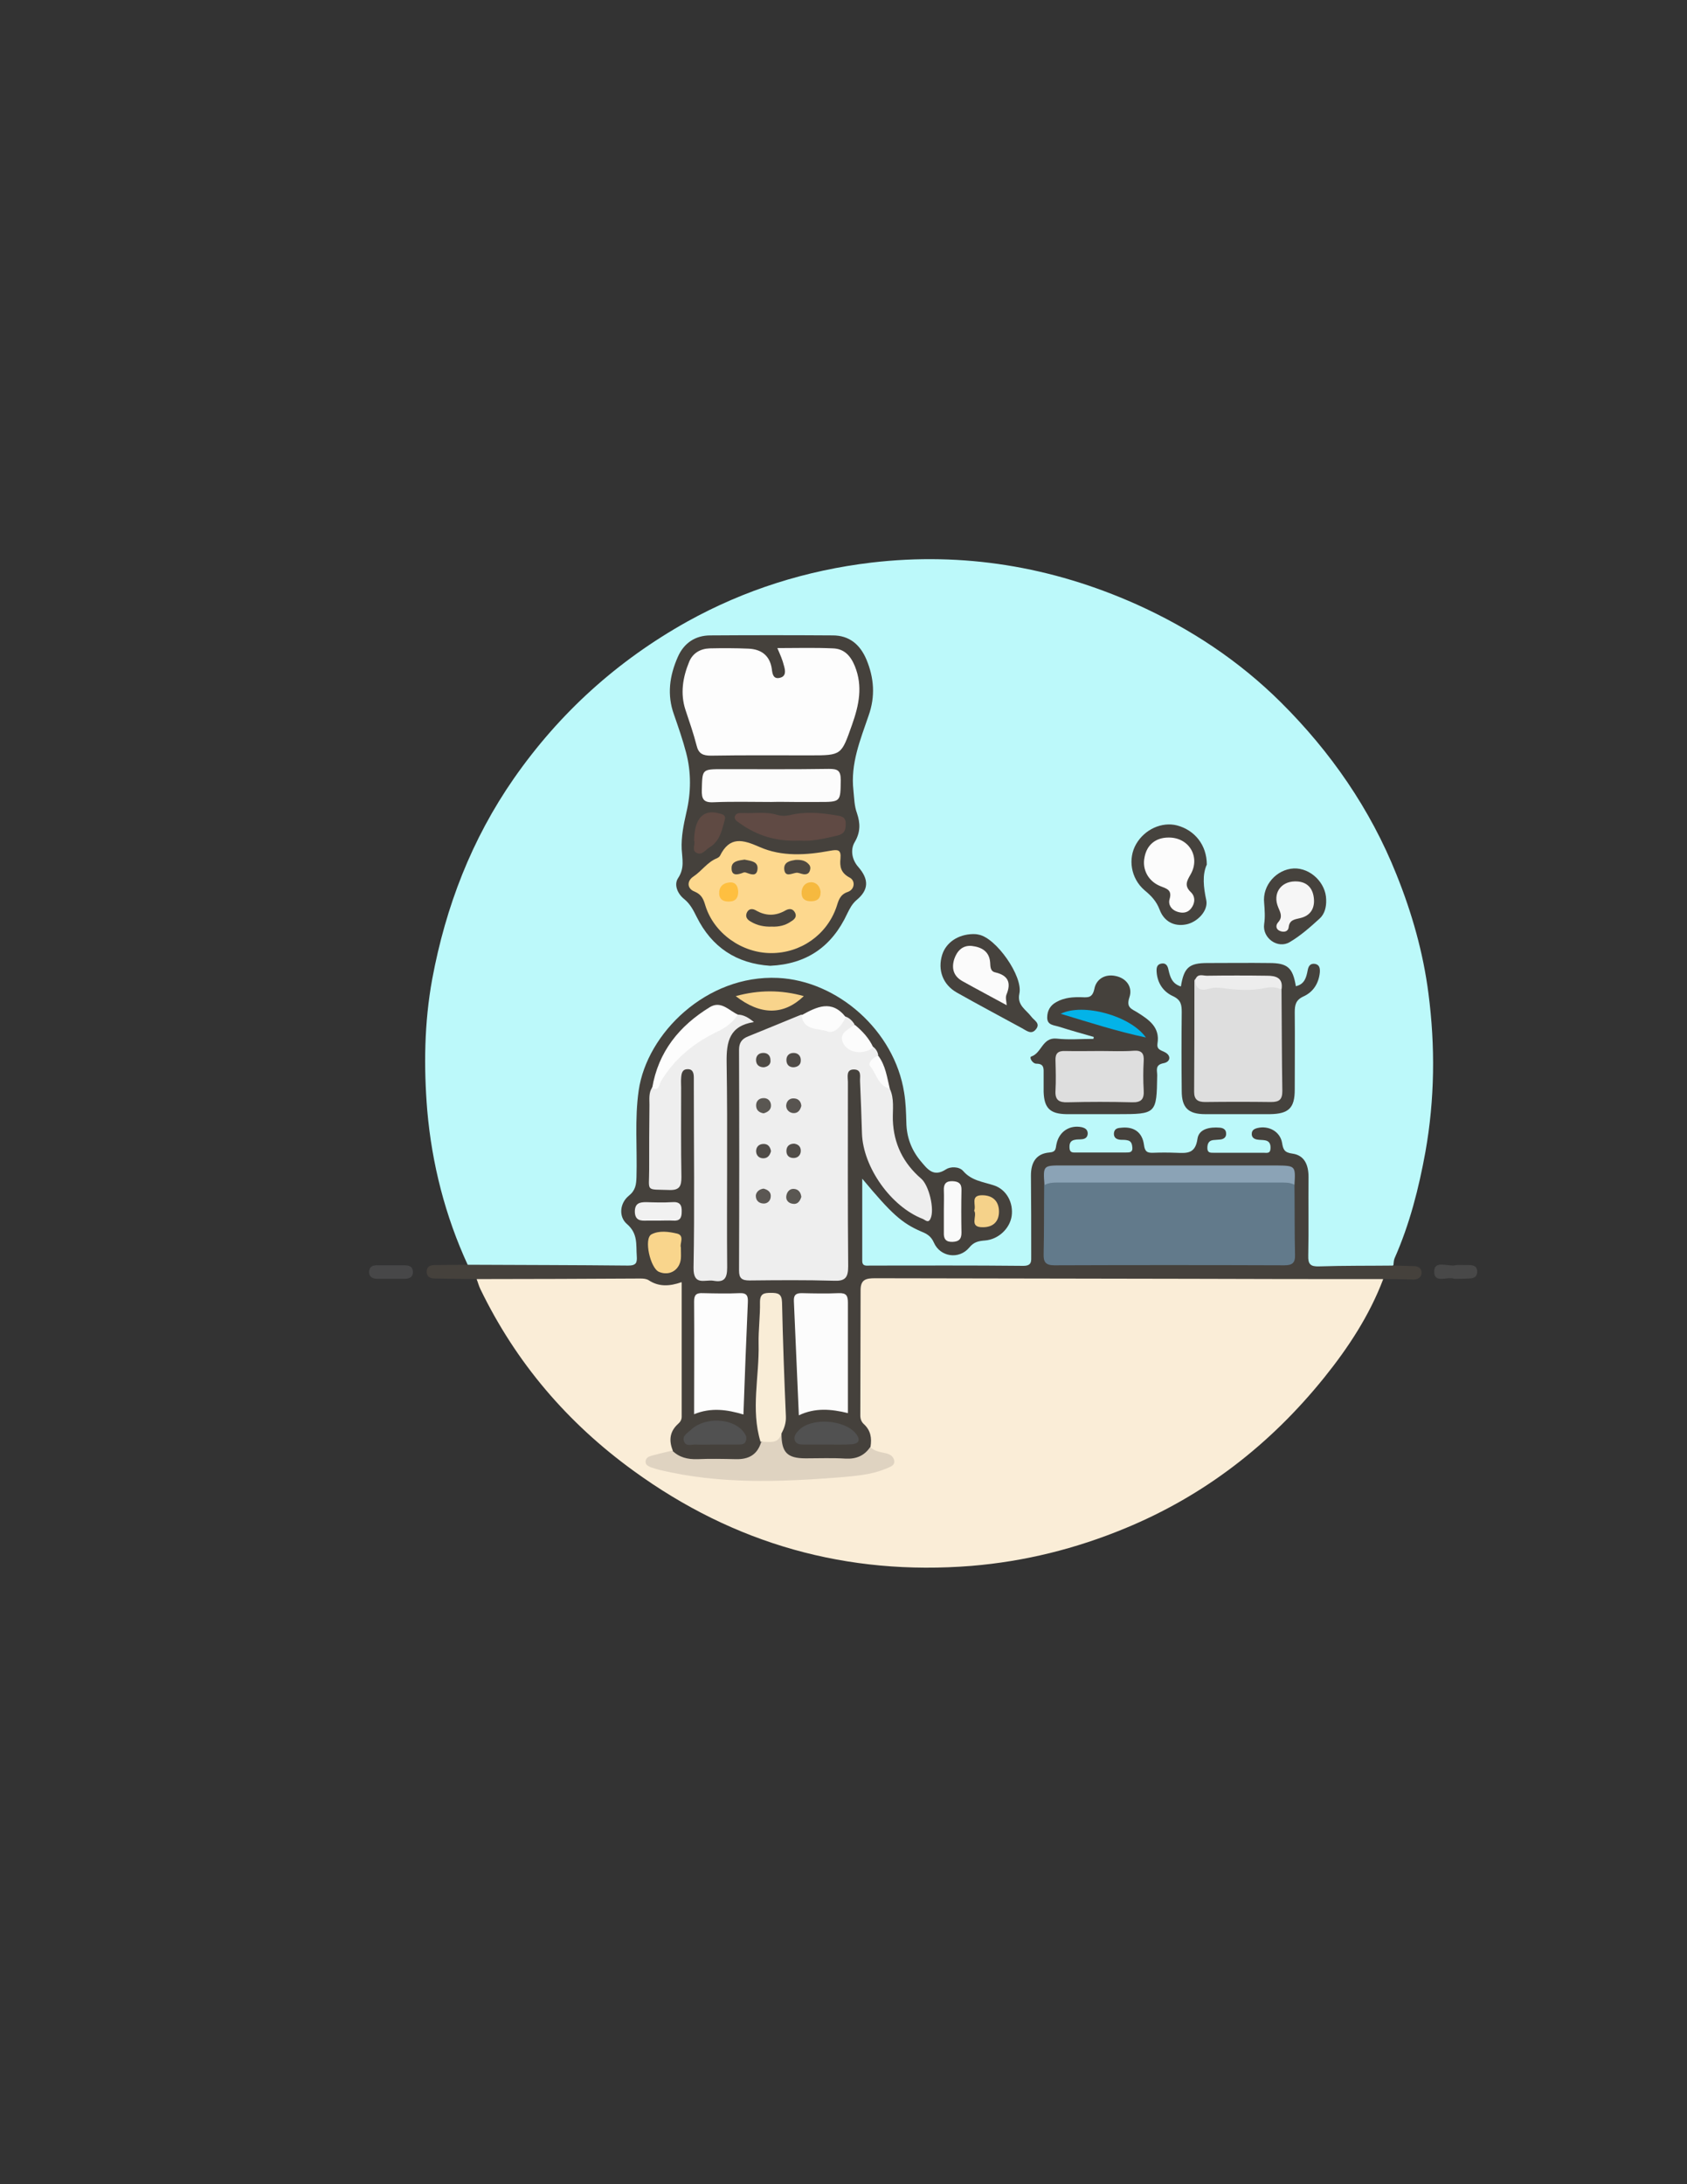 <?xml version="1.0" encoding="utf-8"?>
<!-- Generator: Adobe Illustrator 19.0.0, SVG Export Plug-In . SVG Version: 6.00 Build 0)  -->
<svg version="1.1" id="Calque_1" xmlns="http://www.w3.org/2000/svg" xmlns:xlink="http://www.w3.org/1999/xlink" x="0px" y="0px"
	 viewBox="0 0 612 792" style="enable-background:new 0 0 612 792;" xml:space="preserve">
<rect x="0" y="0" width="612" height="792" fill="#333333" stroke="none"/>
<style type="text/css">
	.st0{fill:#BCF9FA;}
	.st1{fill:#FAEDD7;}
	.st2{fill:#45413C;}
	.st3{fill:#474748;}
	.st4{fill:#484848;}
	.st5{fill:#45423D;}
	.st6{fill:#46423D;}
	.st7{fill:#46433E;}
	.st8{fill:#DFD3C1;}
	.st9{fill:#EEEEEE;}
	.st10{fill:#627A8B;}
	.st11{fill:#FCFCFC;}
	.st12{fill:#FDFDFD;}
	.st13{fill:#8BA3B6;}
	.st14{fill:#F9EDD7;}
	.st15{fill:#515151;}
	.st16{fill:#F9D58C;}
	.st17{fill:#FAFAFA;}
	.st18{fill:#F8D48C;}
	.st19{fill:#F1F1F1;}
	.st20{fill:#F5D28A;}
	.st21{fill:#FDD88E;}
	.st22{fill:#604A44;}
	.st23{fill:#5F4A43;}
	.st24{fill:#DEDEDE;}
	.st25{fill:#03B3E8;}
	.st26{fill:#EDEDED;}
	.st27{fill:#FBFBFB;}
	.st28{fill:#F6F6F6;}
	.st29{fill:#5A5752;}
	.st30{fill:#585450;}
	.st31{fill:#504C48;}
	.st32{fill:#514D49;}
	.st33{fill:#5B5753;}
	.st34{fill:#4F4B47;}
	.st35{fill:#4E4A45;}
	.st36{fill:#4A453E;}
	.st37{fill:#FEBF40;}
	.st38{fill:#4B463F;}
	.st39{fill:#F6B93F;}
	.st40{fill:#4E4840;}
</style>
<g>
	<path class="st0" d="M169.7,458.7c-8.2-17.8-13-36.6-14.7-56c-1.3-15.8-1.1-31.9,1.8-47.7c4.9-26.3,14.3-50.7,29.6-72.7
		c16.6-23.8,37.5-42.7,62.9-56.9c20.9-11.6,43.3-18.6,66.8-21.4c33.3-3.9,65.4,1.4,96.1,15.1c19.6,8.8,37.3,20.5,52.5,35.6
		c18,17.9,32.4,38.6,41.9,62.4c5.6,13.9,9.7,28.3,11.6,43.1c2.5,19.1,2.3,38.4-1.1,57.5c-2.4,13.2-5.7,26.2-11.2,38.6
		c-0.3,0.7-0.3,1.6-0.4,2.4c-0.4,0.6-0.9,1-1.6,1.1c-9,0.8-18,0.6-26.9,0.1c-3.6-0.2-3.8-3.2-3.8-6c-0.1-8-0.1-16,0-24
		c0-5.2-0.9-9.7-7-11.1c-2.1-0.5-2.7-2.3-3.2-4.1c-0.7-2.5-2.4-3.9-5.5-4.2c0.9,1.5,2.4,1.7,3.1,2.6c1.8,2.5,1,5.2-2.1,5.6
		c-6.1,0.8-12.3,0.7-18.4,0.1c-3.6-0.4-4.4-3.5-1.9-6.2c0.7-0.7,1.8-0.9,2.6-2c-3.3-0.2-5.1,1.6-6.1,4.2c-1.3,3.3-3.7,4.4-7,4.3
		c-2.3-0.1-4.7-0.1-7,0c-3.9,0.2-6.8-0.7-7.9-5.1c-0.6-2.5-2.6-3.7-5.3-3.6c0.1,1.3,1,1.4,1.7,1.9c1.4,1.1,2.6,2.3,2.1,4.2
		c-0.6,2.3-2.6,2.3-4.4,2.4c-4.7,0.2-9.3,0.2-14,0c-2.3-0.1-5,0.3-5.8-2.7c-0.8-2.9,1.6-4.1,4.5-5.9c-4-0.2-5.7,1.5-6.8,4
		c-1,2.2-2.2,4-4.7,4.8c-3.7,1.3-4.9,4.2-4.9,7.9c0,8.5,0.1,17,0,25.5c-0.1,6.4-1,7.4-7.2,7.4c-16.5,0.1-33,0.1-49.5,0
		c-6,0-7-1-7.1-7c-0.1-6.8,0.3-13.7-0.9-20.4c-0.2-1.3-0.1-2.7,0.3-4c0.6-2.3,1.9-2.5,3.7-1.2c1,0.7,1.7,1.6,2.3,2.6
		c4.3,6.3,10,11.1,16.9,14.5c2.4,1.2,4.4,2.8,6.1,5c3.3,4.3,6.5,4.7,10.7,1.5c2.1-1.6,4.2-2.5,6.7-3c4.9-1.1,8-4.7,8-8.9
		c0-4.2-3.2-7.9-8.1-8.8c-2.5-0.5-4.8-1.3-6.7-3.1c-2.1-2-4.8-2.5-7.5-1.5c-4.7,1.7-7.7-0.7-10.3-4c-3.8-5.1-5.3-10.9-5.4-17.3
		c-0.3-18.1-8.4-32.2-23.7-41.5c-30.7-18.6-64.6,2.8-70.3,31.7c-1.9,9.6-0.8,19.3-1,28.9c-0.1,4.2-0.1,8.1-3.4,11.6
		c-2.4,2.5-1.9,5.9,0.3,8.7c1.1,1.5,2.4,2.8,2.8,4.6c2.1,8.6-0.2,11.7-9.1,11.7c-15.3,0-30.7,0-46,0
		C174.4,460.2,171.7,460.8,169.7,458.7z"/>
	<path class="st1" d="M501.8,463.8c-5,13.2-12.7,24.9-21.4,35.7c-19.5,24.2-43.4,42.8-72.3,54.7c-17.9,7.4-36.4,12-55.7,13.6
		c-45.1,3.6-86-7.9-122.6-34.5c-24-17.4-42.6-39.2-55.5-65.8c-0.6-1.2-0.9-2.5-1.4-3.7c1.8-1.9,4.3-1.6,6.6-1.6
		c16.7-0.1,33.3,0,50-0.1c5.4,0,10.4,2.3,15.8,2.2c2.9-0.1,3.1,2.7,3.2,4.8c0.3,5.3,0.1,10.7,0.1,16c0,5.7,0,11.3,0,17
		c0,6.3,0.7,12.7-3.1,18.4c-0.8,1.2-0.4,2.9-0.7,4.4c-1.3,3.3-5.3,2.3-7.4,4.5c0.8,2.3,2.9,2.2,4.5,2.5c16.6,3.2,33.3,4.2,50.2,2.8
		c7.6-0.6,15.3-0.7,22.8-2.2c1.5-0.3,3-0.5,4.4-1c1.1-0.4,2.5-0.6,2.5-2.1c0-1.1-1.3-1.3-2.2-1.7c-2.1-0.8-4.1-1.6-4.7-4
		c-7.8-17.2-3.5-35.4-4.1-53.2c-0.2-6.8,2.1-8.5,8.9-8.5c58.6-0.1,117.2,0,175.9,0C497.5,462.2,499.9,461.9,501.8,463.8z"/>
	<path class="st2" d="M501.8,463.8c-23.3,0-46.6,0-69.9-0.1c-38.1-0.1-76.3-0.1-114.4-0.2c-3.3,0-5.3,0.4-5.3,4.3
		c0,15.2-0.1,30.3-0.1,45.5c0,1.2,0.4,2.3,1.3,3.1c2.5,2.3,2.9,5.1,2.4,8.2c-0.5,4.2-3.5,5.3-7,5.5c-5.4,0.3-10.9,0.2-16.3,0.1
		c-7.4-0.2-9.8-2.8-9.9-10.5c1.3-10.1,1.2-20.2,0.2-30.3c-0.5-4.8-0.2-9.6-0.4-14.4c-0.1-1.7,0.2-4.1-2.5-4.1
		c-2.7,0-2.3,2.4-2.4,4.1c-1,12.9-0.7,25.9-1.8,38.8c-0.3,3,1.6,5.8,1.5,8.8c-1,5.1-4.5,7.1-9.2,7.5c-5.6,0.4-11.2,0.3-16.9,0
		c-3-0.2-6-0.9-7.1-4.3c-1.4-3.6-1-6.8,2-9.5c0.8-0.7,1.3-1.5,1.3-2.6c0-16.1,0-32.3,0-48.8c-4.5,1.6-8.4,1.7-12-0.7
		c-0.8-0.5-1.9-0.6-2.9-0.6c-19.8,0.1-39.6,0.2-59.5,0.2c-4.9-0.1-9.9-0.1-14.8-0.2c-1.8,0-3.4-0.4-3.3-2.7c0.1-1.9,1.6-2.2,3.2-2.2
		c4,0,7.9-0.1,11.9-0.1c19.3,0.1,38.6,0.1,58,0.3c2.8,0,3.3-0.9,3.1-3.5c-0.3-4.1,0.5-8.1-3.6-11.6c-3-2.6-2.6-7.5,0.7-10.2
		c2.5-2,2.7-4.1,2.8-6.8c0.3-10.5-0.7-21,0.8-31.4c3-20.7,24.6-42,50.5-40.8c21.6,1,42.3,19.1,45.8,41.6c0.6,3.6,0.7,7.3,0.8,10.9
		c0.1,5.2,1.8,9.8,5.1,13.8c2.4,2.8,4.6,6.2,9.3,3.1c1.5-1,4.7-1.1,6.2,0.6c3,3.5,7.1,3.9,11.1,5.2c4.7,1.5,7.2,6.4,6.5,11.2
		c-0.7,4.5-4.8,8.4-9.6,8.8c-2.4,0.2-4.1,0.5-5.8,2.6c-3.7,4.4-10.5,3.4-12.8-1.8c-1-2.3-2.5-3.2-4.5-4c-7.2-3.1-10.9-6.5-21.5-19.2
		c0,10.1,0,20,0,29.8c0,2.1,1.6,1.7,2.9,1.7c18.5,0,37-0.1,55.5,0.1c3.2,0,2.9-1.7,2.9-3.8c0-9.7,0-19.3-0.1-29
		c0-4.7,1.9-7.9,6.7-8.3c2.6-0.2,2.2-1.6,2.6-3.2c1-4.5,4.8-6.8,9-6c1.3,0.3,2.2,0.8,2.3,2.2c0,1.4-0.8,2.1-2.2,2.2
		c-0.8,0.1-1.7,0-2.5,0.2c-1.7,0.3-2,1.5-1.9,3c0.1,1.8,1.3,1.6,2.5,1.6c6,0,12,0,18,0c1.2,0,2.4,0,2.3-1.7
		c-0.1-1.2-0.3-2.4-1.7-2.7c-0.8-0.2-1.7-0.2-2.5-0.2c-1.5-0.1-2.6-0.7-2.5-2.4c0.2-1.8,1.5-1.9,2.9-2c4.4-0.4,7.4,1.7,8,6.2
		c0.3,2.5,1.2,3,3.4,2.9c2.7-0.1,5.3-0.1,8,0c3.8,0.1,7.2,0.7,8-5c0.5-3.7,4.5-4.4,8.1-4.1c1.3,0.1,2.3,0.7,2.3,2.1
		c0.1,1.4-0.9,2.1-2.2,2.2c-0.8,0.1-1.7,0.1-2.5,0.2c-1.6,0.2-2.1,1.3-2.1,2.9c0,1.8,1.2,1.7,2.4,1.7c6,0,12,0,18,0
		c1.1,0,2.4,0.4,2.5-1.5c0.1-1.5-0.3-2.7-1.9-3c-1-0.2-2-0.1-3-0.3c-1.1-0.2-1.9-0.8-1.9-2c0-1.4,0.9-1.9,2.2-2.2
		c4-0.9,8.1,1.3,8.8,5.4c0.4,2.4,0.8,3.5,3.7,3.9c4.5,0.6,5.9,4.2,5.9,8.5c-0.1,9.5,0.1,19-0.1,28.5c-0.1,3.1,0.8,4,3.9,3.9
		c9.2-0.3,18.3-0.2,27.5-0.3c2.3,0.1,4.6,0.1,6.9,0.2c1.5,0,2.7,0.7,2.8,2.2c0.1,1.8-1.2,2.6-2.8,2.7
		C509.1,463.8,505.4,463.8,501.8,463.8z"/>
	<path class="st3" d="M142.1,458.8c1.5,0,3,0,4.5,0c1.6,0,3.1,0.3,3.2,2.3c0.1,1.9-1.2,2.6-2.9,2.6c-3.3,0-6.7,0-10,0
		c-1.7,0-3.1-0.7-3-2.6c0.1-1.9,1.5-2.4,3.2-2.3C138.8,458.8,140.4,458.8,142.1,458.8z"/>
	<path class="st4" d="M527.5,463.7c-2.3-1-7.4,2-7.2-2.8c0.1-4,4.9-1.6,7.6-2.1c1.6-0.3,3.3,0,5-0.1c1.7,0,3,0.5,3,2.4
		c0,1.9-1.3,2.5-3,2.5C531.2,463.7,529.5,463.7,527.5,463.7z"/>
	<path class="st2" d="M279.4,350.2c-12.2-0.8-21.2-6.7-26.7-17.8c-1.2-2.4-2.3-4.6-4.5-6.4c-2.4-1.9-3.8-5.2-2.2-7.6
		c2.4-3.6,1.5-6.9,1.3-10.5c-0.2-4.5,0.7-8.9,1.7-13.3c1.7-7.2,1.8-14.5-0.1-21.7c-1.2-4.6-2.8-9.2-4.4-13.8
		c-2.6-7.2-1.6-14.1,1.4-20.9c2.2-5,6.3-7.8,11.8-7.8c14.8-0.1,29.6-0.1,44.4,0c6,0,9.9,3.3,12.2,8.7c2.8,6.7,3.3,13.4,0.8,20.4
		c-3,8.8-6.6,17.4-5.5,27.1c0.3,2.8,0.3,5.6,1.3,8.3c1.2,3.6,1.3,6.8-0.8,10.4c-1.6,2.6-1.2,6.3,1.3,9.1c3.9,4.5,3.8,8.3-0.7,12
		c-1.6,1.4-2.4,3-3.3,4.8C301.8,343.3,292.6,349.6,279.4,350.2z"/>
	<path class="st2" d="M396.8,376c-4.2-1.2-8.5-2.4-12.6-3.7c-1.8-0.6-4.3-0.5-4.3-3.3c0-2.5,1.1-4.5,3.4-5.7c2.9-1.6,6-1.8,9.2-1.7
		c2.3,0.1,3.8,0.2,4.5-3c0.7-3.7,4-5.5,7.7-4.7c4,0.8,6.3,4.1,5,7.8c-1.2,3.7,0.8,4.1,2.9,5.4c4.1,2.6,8.3,5.3,7.3,11.3
		c-0.3,2,0.9,2.3,2.4,3c2.7,1.2,2.4,3.6-0.1,4.1c-3.3,0.6-2.4,2.6-2.4,4.4c-0.2,14-0.3,14.1-14.4,14.1c-6.2,0-12.3,0-18.5,0
		c-6-0.1-8.1-2.2-8.3-8.1c0-2.2,0-4.3,0-6.5c0-1.8,0.3-3.7-2.6-3.7c-1.5,0-2.7-2.3-1.9-2.6c3.8-1.2,4-7,9.2-6.5
		c4.4,0.5,8.9,0.1,13.4,0.1C396.7,376.5,396.7,376.3,396.8,376z"/>
	<path class="st5" d="M428.4,357.7c1.1-6.9,3-8.5,9.6-8.5c7.5,0,15-0.1,22.5,0c6.6,0,8.5,1.7,9.6,8.4c3.2-0.7,3.8-3.2,4.3-5.8
		c0.3-1.6,1-2.5,2.6-2.3c1.7,0.3,1.9,1.6,1.8,3.1c-0.4,4-2.4,7.1-5.9,8.7c-2.9,1.3-3.2,3.2-3.2,5.8c0.1,9.3,0,18.7,0,28
		c0,6.7-2.2,8.8-9,8.9c-7.8,0-15.7,0-23.5,0c-6.1,0-8.5-2.3-8.5-8.4c-0.1-9.5-0.1-19,0-28.5c0-2.7-0.2-4.5-3.2-5.9
		c-3.5-1.6-5.6-4.7-5.9-8.7c-0.1-1.4,0-2.8,1.7-3.1c1.6-0.3,2.3,0.7,2.6,2.3C424.5,354.3,425.2,356.7,428.4,357.7z"/>
	<path class="st6" d="M353,338.7c0.4,0,1.2,0,2,0.2c6.3,1.1,16.2,15.1,14.8,21.4c-0.9,4.2,2.4,5.8,4.3,8.3c1,1.4,3.4,2.4,1.8,4.5
		c-1.7,2.3-3.5,0.6-5.2-0.3c-7.9-4.3-15.8-8.5-23.6-12.9c-5.1-2.9-7-8.2-5.3-13.7C343.2,341.8,347.5,338.8,353,338.7z"/>
	<path class="st7" d="M437.8,313.5c-1.7,3.7-1.2,8.2-0.2,12.9c0.8,3.8-3.2,8-7.3,8.8c-4.6,0.9-8.1-1.3-9.6-5.3
		c-1.2-3.2-3.1-5.1-5.5-7.1c-5-4.3-6.1-11.5-3-16.8c3.1-5.3,9.3-8.1,14.8-6.7C433.4,301,437.8,306.4,437.8,313.5z"/>
	<path class="st6" d="M481.1,326.2c0.1,2.6-0.5,5.2-2.4,6.9c-3.4,3.1-6.9,6.2-10.8,8.5c-4.3,2.6-10-1.4-9.3-6.5
		c0.4-2.6,0.2-5.1,0-7.7c-0.7-6.4,4.5-12.2,10.8-12.5C475.4,314.7,481,320.1,481.1,326.2z"/>
	<path class="st8" d="M283.5,519.8c0,6.8,2,9,8.8,9c4.8,0,9.7-0.2,14.5,0.1c3.9,0.2,6.8-1.1,8.9-4.2c1.5,1.5,3.5,1.8,5.4,2.2
		c1.6,0.3,3,1.1,3.3,2.7c0.3,1.9-1.6,2.3-2.9,2.9c-5.4,2.3-11.3,2.7-17,3.2c-21.8,1.7-43.6,2.5-65.2-2.7c-1.1-0.3-2.2-0.6-3.3-1
		c-0.9-0.4-1.9-0.9-1.8-2.1c0.1-1.2,1-1.7,2-2c2.5-0.7,5.1-1.3,7.7-1.9c2.5,2.5,5.6,3.2,9.1,3.1c4.6-0.2,9.3-0.1,14,0
		c4.6,0.1,7.7-1.6,9.1-6.1C278.3,521.3,281.1,521.1,283.5,519.8z"/>
	<path class="st9" d="M322.8,394.8c1.7,3.6,1,7.5,1.1,11.3c0.3,8.7,3.8,15.7,10.3,21.3c2.8,2.4,4.9,11.1,3.4,14.4
		c-0.8,1.9-1.9,0.6-2.8,0.2c-11.5-4.4-21.7-18.7-22.1-31c-0.2-6.3-0.4-12.6-0.7-18.9c-0.1-1.7,0.7-4.2-2.1-4.3
		c-3.1-0.1-2.3,2.7-2.3,4.5c0,22.3-0.1,44.6,0.1,66.9c0,4.2-1.2,5.4-5.3,5.2c-10.2-0.3-20.3-0.2-30.5-0.1c-2.8,0-3.8-0.8-3.8-3.6
		c0.1-26.7,0.1-53.3,0-80c0-2.6,1-4,3.3-4.9c6.5-2.6,12.9-5.3,19.3-7.9c6.5,5.5,8.7,5.6,16,0.7c1.5,0.5,2.5,1.6,3.3,2.8
		c-0.3,0.6,0-0.1-0.1,0.5c-0.4,2.1-4.3,2.9-1.9,5.8c2.1,2.5,4.6,3.7,7.8,2c0.3-0.1,0.6-0.1,1-0.1c1,0.8,1.6,1.8,1.8,3
		C315.2,388.5,320.7,391,322.8,394.8z"/>
	<path class="st10" d="M469.6,429.6c0.1,8.5,0,17,0.2,25.5c0.1,2.8-1,3.7-3.8,3.7c-27.8-0.1-55.7-0.1-83.5,0c-3.2,0-4-1.2-3.9-4.1
		c0.2-8.3,0.1-16.7,0.2-25c1.4-2.4,3.8-2.5,6.1-2.5c26.1-0.1,52.3-0.1,78.4,0C465.7,427.2,468.1,427.2,469.6,429.6z"/>
	<path class="st9" d="M267.7,367.9c2.1,0.1,3.7,1,5.8,2.7c-8.9,1.4-10,7.1-9.9,14.6c0.4,24.8,0,49.6,0.2,74.4c0,4-1.1,5.5-5,4.8
		c-3-0.5-7.3,2-7.2-4.7c0.4-21.8,0.1-43.6,0.1-65.4c0-1.2,0-2.3,0-3.5c0-1.6-0.3-3.2-2.3-3.1c-2,0-2.2,1.7-2.3,3.2
		c-0.1,1.2,0,2.3,0,3.5c0,10.8-0.1,21.6,0.1,32.4c0,3.2-0.6,4.8-4.3,4.7c-8.9-0.3-7.4,0.8-7.4-7.4c0-7.8,0-15.6,0.1-23.5
		c0-2.1-0.3-4.4,1-6.3c4.9-6.8,9.5-14,17.2-18.2C258.5,373.8,263.2,370.9,267.7,367.9z"/>
	<path class="st11" d="M307.6,512.4c-6.1-1.5-11.9-2-17.8,0.8c-0.6-14.2-1.2-27.8-1.8-41.4c-0.1-2.2,0.7-2.9,2.8-2.9
		c4.5,0.1,9,0.2,13.5,0c2.8-0.1,3.3,1,3.3,3.5C307.6,485.5,307.6,498.6,307.6,512.4z"/>
	<path class="st12" d="M251.8,512.8c0-14,0.1-27.5,0-40.9c0-2.5,0.9-3.1,3.2-3c4.5,0.1,9,0.2,13.4,0c2.6-0.1,3,1.1,2.9,3.3
		c-0.6,13.4-1.1,26.9-1.6,40.7C263.7,511.1,257.9,510.3,251.8,512.8z"/>
	<path class="st13" d="M469.6,429.6c-1.7-0.9-3.5-0.8-5.3-0.8c-26.5,0-53.1,0-79.6,0c-2,0-4-0.1-5.8,0.9c-0.5-7.1-0.5-7.1,6.5-7.1
		c25.9,0,51.8,0,77.6,0C470,422.7,470,422.7,469.6,429.6z"/>
	<path class="st14" d="M283.5,519.8c-1.3,4.2-4.7,2.8-7.6,3c-3.6-11.8-0.4-23.7-0.7-35.6c-0.1-5,0.6-10,0.5-15c0-3.2,1.5-3.4,4-3.4
		c2.5,0,3.9,0.3,4,3.4c0.3,13.8,0.8,27.6,1.4,41.4C285.2,516,284.5,517.9,283.5,519.8z"/>
	<path class="st12" d="M267.7,367.9c-1.8,2.7-4.2,4.6-7.1,6c-8.7,4.1-15.9,9.9-20.9,18.3c-0.5,0.9-0.6,3.7-3.1,2.3
		c2.2-13.1,9.8-22.5,20.9-29.3C261.6,362.7,264.5,366.5,267.7,367.9z"/>
	<path class="st15" d="M300,523.8c-2.8,0-5.6,0-8.4,0c-1.4,0-2.8-0.1-3.3-1.6c-0.4-1.4,0.5-2.6,1.4-3.5c4.6-4.9,17-4,21,1.4
		c1.7,2.4,0.5,3.4-1.7,3.6C305.9,523.9,302.9,523.8,300,523.8C300,523.8,300,523.8,300,523.8z"/>
	<path class="st15" d="M258.8,523.8c-2.1,0-4.3,0.1-6.4,0c-1.5-0.1-3.7,0.9-4.3-1.3c-0.6-1.9,1.3-2.9,2.5-4
		c4.9-4.7,14.7-4.4,18.8,0.3c0.9,1.1,1.7,2.1,1.2,3.6c-0.5,1.7-2.1,1.3-3.3,1.4C264.4,523.8,261.6,523.8,258.8,523.8z"/>
	<path class="st16" d="M247,452.3c0,1.8,0.1,2.9,0,4.1c-0.4,4.1-4.1,6.4-7.9,4.8c-3.2-1.3-5.6-12-2.8-13.6c2.8-1.5,6.3-1,9.3-0.3
		C248.5,448,246.5,451,247,452.3z"/>
	<path class="st17" d="M342.4,439c0-2.5,0.1-5,0-7.4c-0.1-2.3,0.8-3.4,3.2-3.3c2.2,0.1,3.3,0.9,3.2,3.3c-0.1,5.1-0.1,10.2,0,15.4
		c0,2.4-1,3.2-3.2,3.3c-2.4,0.1-3.3-1-3.2-3.3C342.4,444.3,342.4,441.6,342.4,439z"/>
	<path class="st18" d="M266.9,361.2c8.4-2.3,16.5-2.3,24.7,0C284.3,368.2,275.9,368.2,266.9,361.2z"/>
	<path class="st19" d="M239.2,442.6c-1.5,0-3,0-4.5,0c-2.3,0.1-4.3,0-4.4-3.2c0-3.1,1.7-3.5,4.1-3.5c3.2,0.1,6.3,0.2,9.5,0
		c2.7-0.2,3.5,1,3.4,3.5c0,2.3-0.7,3.4-3.2,3.2C242.5,442.5,240.8,442.6,239.2,442.6C239.2,442.6,239.2,442.6,239.2,442.6z"/>
	<path class="st11" d="M306.8,368.8c-1.3,3-4,6.2-6.6,5.2c-3.3-1.2-8.8-0.2-9.4-5.9C296.3,365.1,301.7,362.3,306.8,368.8z"/>
	<path class="st20" d="M353.4,439c0.9-2-1.6-5.6,2.9-5.6c3.8,0,6,2.1,6.1,5.7c0.1,3.6-1.9,5.9-5.8,5.9
		C351.3,445.1,354.7,440.9,353.4,439z"/>
	<path class="st11" d="M316.8,379.8c-3.9,3.1-10.2,1.9-11.3-2.6c-0.7-2.8,2.5-4.1,4.6-5.6C312.9,373.9,315.3,376.5,316.8,379.8z"/>
	<path class="st11" d="M322.8,394.8c-4.3-1.1-4.8-5.5-7.2-8.3c-0.8-0.9,1-3.2,3-3.7C321.3,386.4,321.8,390.7,322.8,394.8z"/>
	<path class="st12" d="M282,235c6.9,0,13.5-0.2,20.1,0.1c4,0.1,6.4,2.5,8,6.4c3,7.4,1.5,14.2-1,21.3c-3.9,11-3.7,11.1-15.2,11.1
		c-12,0-24-0.1-36,0.1c-2.9,0-4.5-0.7-5.2-3.7c-1.1-4.3-2.6-8.6-4-12.8c-2-6-1-11.9,1.3-17.5c1.3-3.2,4.1-4.8,7.5-4.9
		c4.7-0.1,9.3-0.1,14,0.1c4.7,0.2,7.8,2.5,8.5,7.4c0.2,1.7,0.5,3.7,2.8,3.2c2.5-0.5,2.1-2.7,1.6-4.4C283.9,239.3,283,237.3,282,235z
		"/>
	<path class="st21" d="M279.8,345.6c-10.7,0-20.8-7.2-23.9-17.2c-0.7-2.3-1.3-4-3.9-5.1c-2.7-1-3-3.8-0.4-5.5c3-2,5-5.2,8.5-6.6
		c0.4-0.2,0.9-0.5,1.1-0.9c3.5-7.1,8.2-5.9,14.3-3.2c8.1,3.6,17,3,25.6,1.4c2.8-0.5,4.1-0.5,3.8,2.8c-0.3,2.9,0.1,5.2,3.3,6.9
		c2.2,1.1,1.9,4.3-0.6,5.2c-3,1-3.4,3.2-4.2,5.6C299.9,339,290.5,345.6,279.8,345.6z"/>
	<path class="st11" d="M279.8,290.8c-7,0-14-0.2-20.9,0.1c-3.7,0.2-4.4-1.2-4.3-4.5c0.2-7.5,0-7.5,7.7-7.5c12.8,0,25.6,0.1,38.4-0.1
		c3.1,0,4.3,0.5,4.3,4c-0.1,8,0.1,8-8.1,8c-2.8,0-5.7,0-8.5,0S282.6,290.7,279.8,290.8C279.8,290.8,279.8,290.8,279.8,290.8z"/>
	<path class="st22" d="M290.1,304.8c-8.3,0.4-15.3-1.7-21.6-6.2c-0.9-0.7-2.3-1.3-1.9-2.6c0.4-1.3,1.8-1.2,3-1.2
		c4.1,0.2,8.3-0.6,12.4,0.7c1.4,0.4,3,0.4,4.4,0.1c5.6-1.4,11.1-0.9,16.7,0c2.2,0.4,3.8,0.5,3.7,3.3c0,2.3-0.6,3.5-3.1,4.1
		C299,304.1,294.3,305.2,290.1,304.8z"/>
	<path class="st23" d="M251.8,304.8c0.1-8,3.3-11.4,8.9-9.9c1.2,0.3,2.8,0.5,2.2,2.5c-1,3.7-1.8,7.6-5.4,9.8c-1.5,0.9-2.8,3-4.7,2.1
		C250.7,308.4,252.4,306,251.8,304.8z"/>
	<path class="st24" d="M399.3,381.1c4,0,8,0.2,12-0.1c2.9-0.2,3.8,1,3.6,3.8c-0.2,3.5-0.2,7,0,10.5c0.2,3.2-0.8,4.5-4.2,4.4
		c-7.8-0.2-15.6-0.2-23.4,0c-3.1,0.1-4.6-0.8-4.4-4.2c0.2-3.6,0.1-7.3,0-11c-0.1-2.6,1-3.5,3.5-3.4
		C390.7,381.2,395,381.1,399.3,381.1z"/>
	<path class="st25" d="M384.8,367.6c8.1-4,25.3,0.7,30.9,8.6C404.9,373.9,395.1,370.7,384.8,367.6z"/>
	<path class="st24" d="M464.9,358.8c0.1,12.3,0.1,24.6,0.3,36.8c0,3.1-1.1,4-4.1,4c-8-0.1-15.9-0.1-23.9,0c-2.7,0-4-0.9-4-3.7
		c0.1-13.4,0.1-26.8,0.1-40.3c0-0.3,0.3-0.5,0.5-0.8c1.6,1.6,3.2,2.4,5.7,2c4.4-0.7,8.8,1.1,13.2,0.6c2.1-0.2,4.4,0.2,6.3-0.7
		C461.7,355.6,463.4,356.7,464.9,358.8z"/>
	<path class="st26" d="M464.9,358.8c-2-0.9-3.7-1-6.1-0.5c-4.9,1-10.2,0.7-15.2,0c-1.8-0.2-3.1-0.3-4.9,0.2
		c-2.9,0.9-5.4,0.3-4.9-3.7c0.9-1.8,2.6-1,4-1c7.3-0.1,14.5-0.1,21.8,0C462.8,353.8,465.6,354.5,464.9,358.8z"/>
	<path class="st27" d="M365.2,364.5c-5.5-3-10.8-5.8-16-8.7c-3.3-1.8-4.1-4.7-3-8.1c1-2.9,3-5,6.3-4.7c3.5,0.4,6.4,1.9,6.7,6
		c0.1,1.5,0,3.2,1.9,3.6c4.7,1.1,5.8,3.8,4,8.1C364.7,361.8,365.1,363,365.2,364.5z"/>
	<path class="st11" d="M423.9,303.7c7.4-0.1,11.7,7,8,13.4c-1.4,2.4-2.3,4.1,0.1,6.4c1.7,1.6,1.6,4,0.1,5.9c-1.3,1.7-3.2,1.8-5,1.2
		c-2.2-0.7-3.4-2.6-2.8-4.6c1-3.4-1.2-3.8-3.4-4.7c-4.4-1.8-6.6-6.1-5.7-10.4C416,306.4,419.2,303.7,423.9,303.7z"/>
	<path class="st28" d="M469.7,319.6c4-0.1,6.4,2,6.9,5.8c0.5,3.7-1,6.6-4.9,7.5c-2,0.5-3.9,0.6-4.2,3.3c-0.2,1.7-1.8,1.9-3.1,1.4
		c-1.6-0.6-1.7-2.1-0.7-3.2c1.7-1.9,0.8-3.5,0-5.4C461.6,324,464.6,319.7,469.7,319.6z"/>
	<path class="st29" d="M277,403.7c-1.7-0.3-2.7-1.2-2.7-2.9c0-1.5,1-2.5,2.4-2.6c1.7-0.2,2.9,0.9,3,2.5
		C279.8,402.4,278.5,403.3,277,403.7z"/>
	<path class="st30" d="M290.7,401c-0.4,1.6-1.3,2.8-3.1,2.6c-1.4-0.2-2.4-1.3-2.4-2.7c0.1-1.7,1.3-2.8,3-2.6
		C289.6,398.4,290.6,399.4,290.7,401z"/>
	<path class="st29" d="M290.7,434c-0.5,1.6-1.4,2.8-3.1,2.5c-1.6-0.2-2.7-1.4-2.3-3.1c0.3-1.4,1.3-2.4,2.7-2.3
		C289.6,431.2,290.5,432.3,290.7,434z"/>
	<path class="st31" d="M279.7,417.4c-0.4,1.6-1.3,2.7-3,2.6c-1.6-0.1-2.4-1.3-2.4-2.6c0-1.3,0.8-2.5,2.5-2.6
		C278.6,414.7,279.4,415.8,279.7,417.4z"/>
	<path class="st32" d="M288.1,414.7c1.5,0.2,2.5,1.1,2.4,2.8c-0.1,1.4-1.1,2.4-2.6,2.4c-1.8,0-2.7-1.1-2.6-2.8
		C285.4,415.7,286.3,414.7,288.1,414.7z"/>
	<path class="st33" d="M277,431c1.6,0.4,2.8,1.3,2.6,3c-0.1,1.4-1.2,2.5-2.7,2.4c-1.7-0.1-2.8-1.2-2.7-3
		C274.4,432.1,275.5,431.2,277,431z"/>
	<path class="st34" d="M287.9,387c-1.6,0-2.5-0.9-2.6-2.4c-0.1-1.6,0.8-2.8,2.6-2.8c1.7,0,2.7,1.2,2.6,2.8
		C290.5,386.1,289.4,386.9,287.9,387z"/>
	<path class="st35" d="M277.1,387c-1.5,0-2.6-0.7-2.8-2.2c-0.2-1.7,0.7-2.9,2.4-3c1.8-0.1,2.8,1,2.8,2.6
		C279.7,385.9,278.6,386.8,277.1,387z"/>
	<path class="st36" d="M280,336c-2.7,0.1-5.3-0.4-7.6-1.8c-1.3-0.7-2.1-1.7-1.5-3.2c0.7-1.6,2.1-1.6,3.3-0.9c3.6,2.1,7.2,2.1,10.8,0
		c1.3-0.7,2.6-0.7,3.4,0.8c0.8,1.5-0.2,2.5-1.4,3.2C284.9,335.6,282.5,336.1,280,336z"/>
	<path class="st37" d="M267.8,323.3c0,2.1-0.8,3.5-3.1,3.6c-2,0.1-3.7-0.5-3.8-2.9c-0.1-2.3,1.3-3.8,3.6-4
		C266.7,319.7,267.7,321.1,267.8,323.3z"/>
	<path class="st38" d="M270.1,311.7c2.3,0.5,5,0.6,4.7,3.5c-0.3,2.8-2.5,1.8-4.2,1.2c-0.3-0.1-0.7-0.1-0.9,0c-2,0.8-4.4,1.4-4.3-1.7
		C265.4,312.2,268.1,312,270.1,311.7z"/>
	<path class="st39" d="M297.7,323.4c0,2.5-1.3,3.4-3.5,3.4c-1.9,0-3.3-0.7-3.4-2.8c-0.1-2.3,1.2-4,3.4-4.1
		C296.3,319.9,297.5,321.5,297.7,323.4z"/>
	<path class="st40" d="M288.6,311.8c2.1-0.1,3.7,0.3,4.8,1.6c0.6,0.6,0.7,1.4,0.4,2.3c-0.4,1.2-1.3,1.4-2.3,1.3
		c-0.9-0.1-1.9-0.7-2.8-0.5c-1.7,0.3-3.9,1.6-4.2-1.3C284.3,312.4,286.9,312.1,288.6,311.8z"/>
</g>
</svg>
